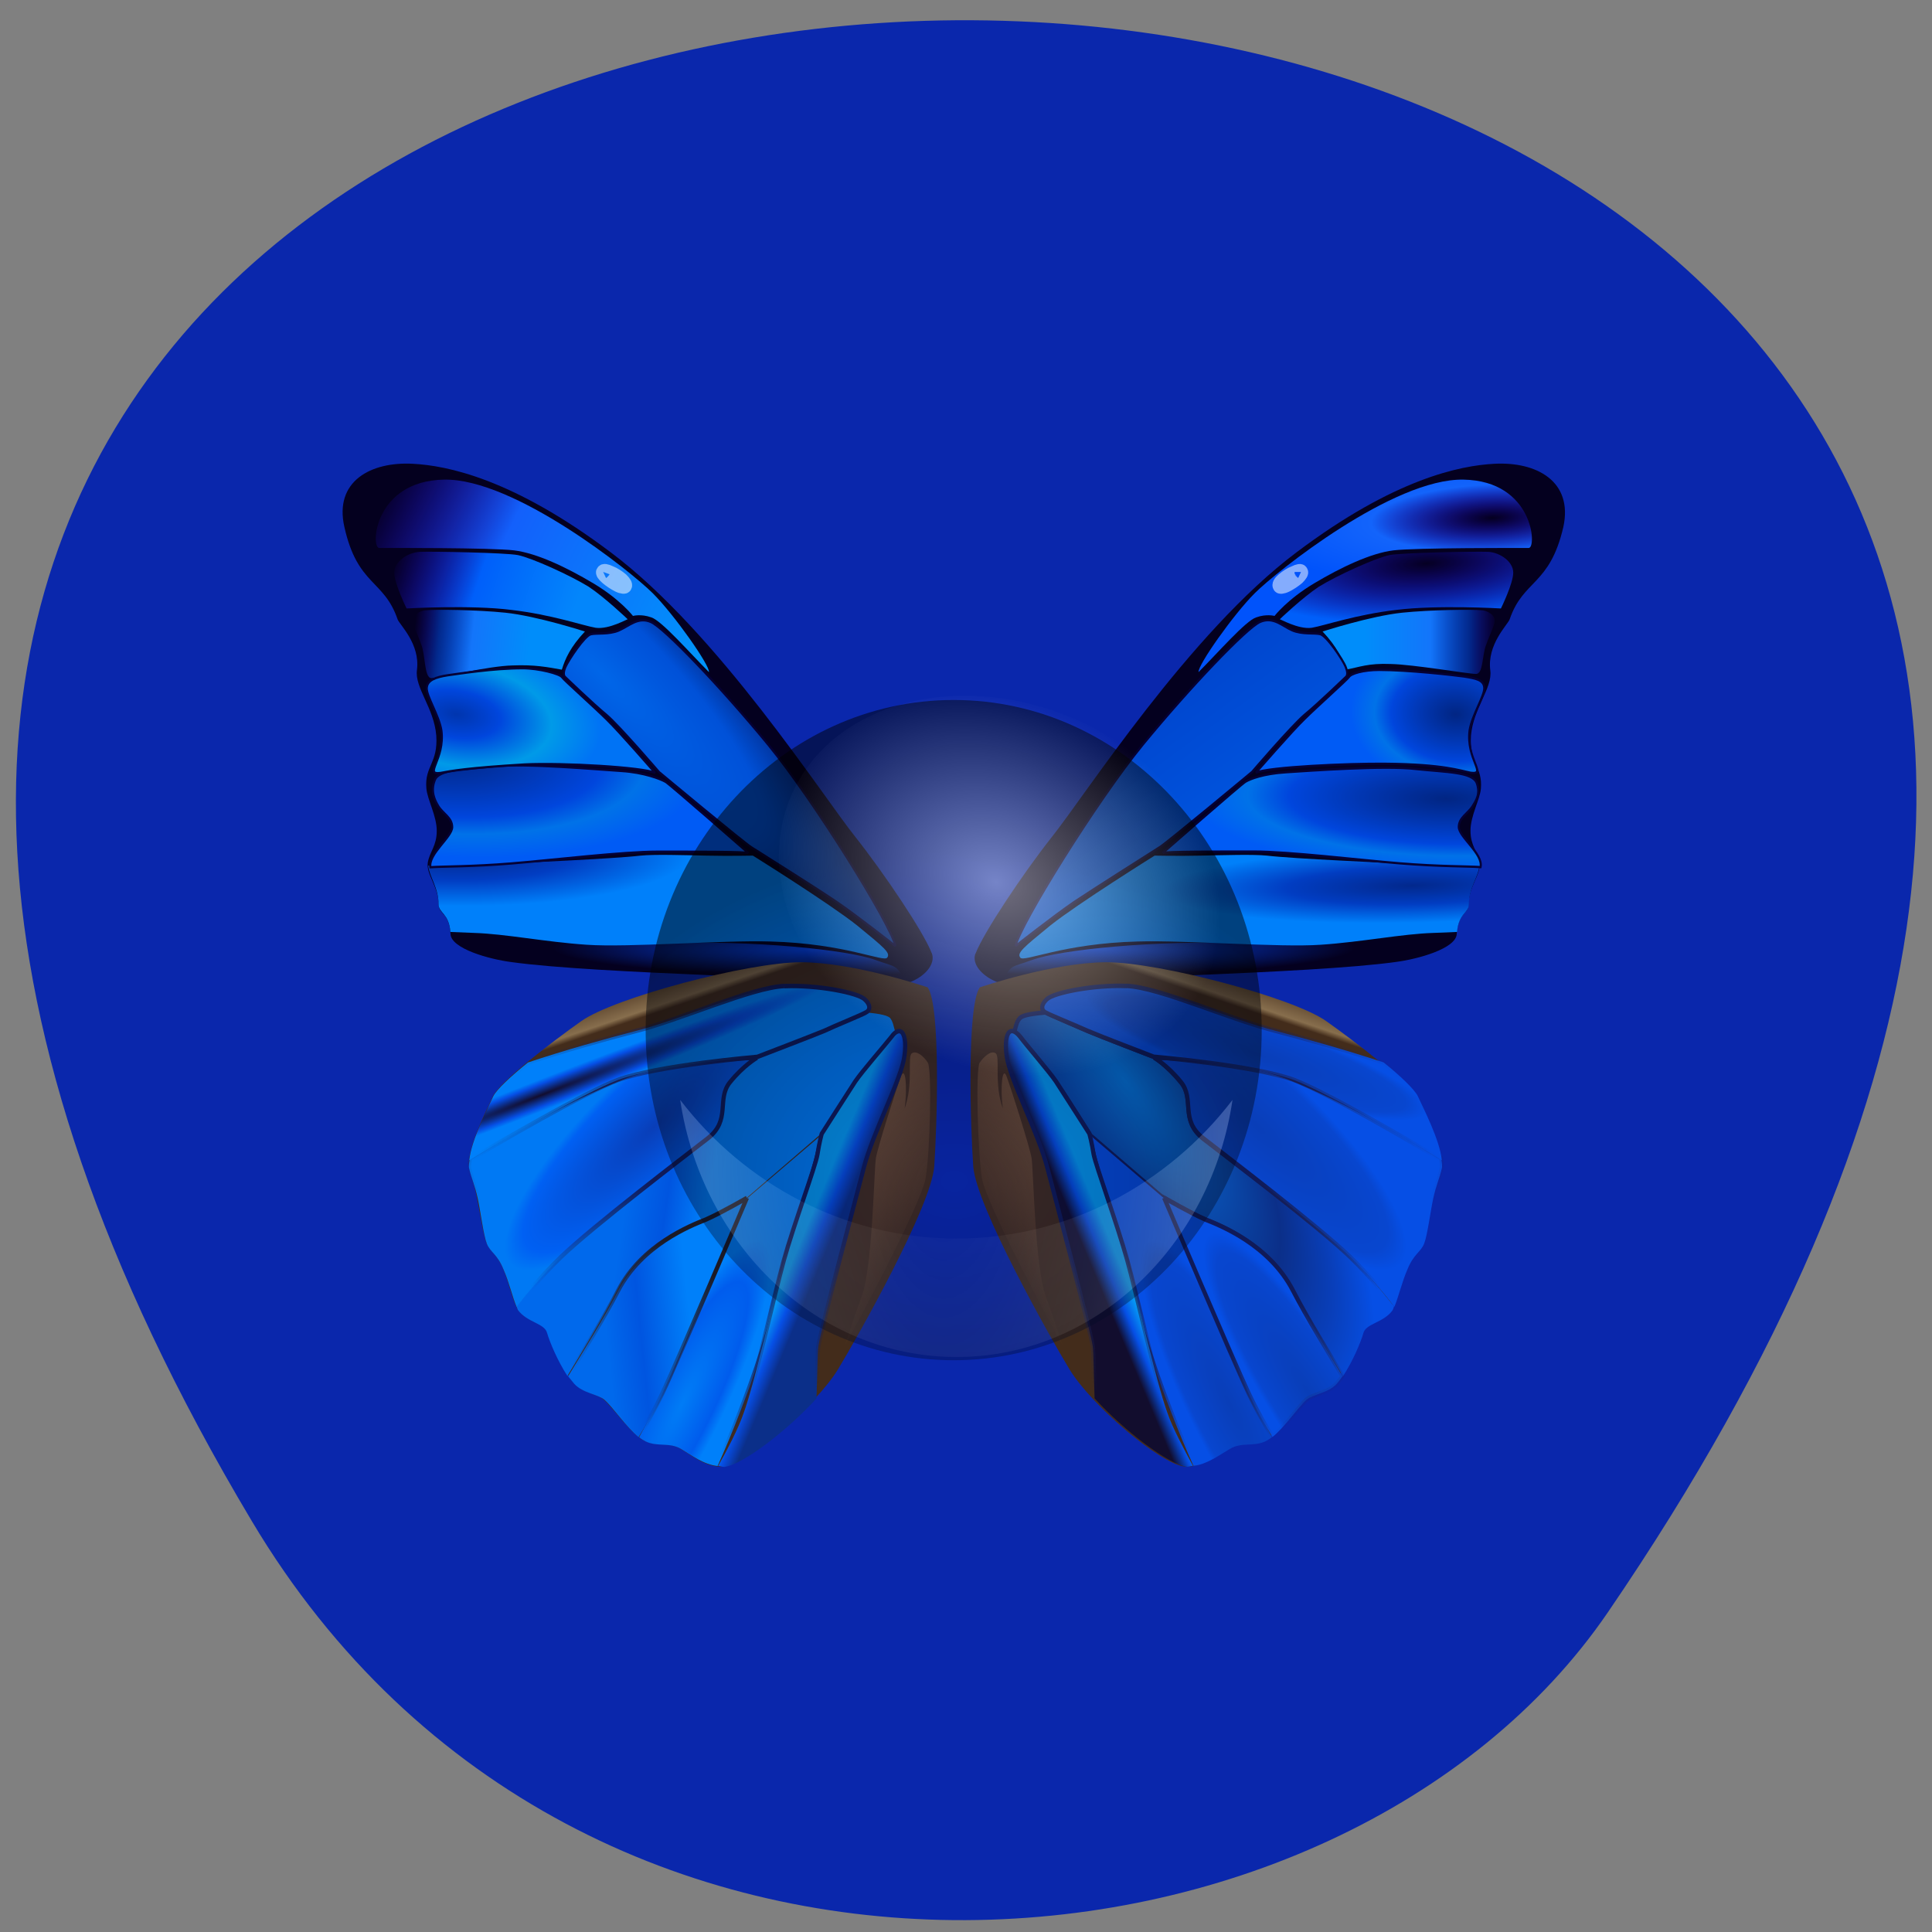 <svg xmlns="http://www.w3.org/2000/svg" xmlns:xlink="http://www.w3.org/1999/xlink" viewBox="0 0 16 16"><rect x="0" y="0" width="16" height="16" fill="#808080" stroke="none"/><defs><g id="m" clip-path="url(#l)"><path d="m 10.449 8.531 c 0 1.512 -1.141 2.734 -2.551 2.734 c -1.41 0 -2.551 -1.223 -2.551 -2.734 c 0 -1.508 1.141 -2.734 2.551 -2.734 c 1.41 0 2.551 1.227 2.551 2.734" fill="url(#i)"/><path d="m 10.129 8.07 c -0.27 0.809 -1.297 1.152 -2.293 0.77 c -1 -0.383 -1.59 -1.348 -1.32 -2.156 c 0.27 -0.805 1.297 -1.148 2.297 -0.766 c 0.996 0.383 1.586 1.348 1.316 2.152" fill="url(#j)"/><path d="m 5.633 9.109 c 0.18 1.203 1.133 2.129 2.289 2.129 c 1.152 0 2.109 -0.926 2.285 -2.129 c -0.535 0.699 -1.363 1.148 -2.285 1.148 c -0.926 0 -1.754 -0.449 -2.289 -1.148" fill="url(#k)"/></g><clipPath id="l"><path d="M 0,0 H16 V16 H0 z"/></clipPath><filter id="g" filterUnits="objectBoundingBox" x="0" y="0" width="16" height="16"><feColorMatrix type="matrix" in="SourceGraphic" values="0 0 0 0 1 0 0 0 0 1 0 0 0 0 1 0 0 0 1 0"/></filter><linearGradient id="M" gradientUnits="userSpaceOnUse" x1="5.271" y1="21.93" x2="13.555" y2="24.877" gradientTransform="matrix(0.174 0 0 0.186 2.349 0.574)"><stop stop-color="#2800fa" stop-opacity="0.016"/><stop offset="0.462" stop-color="#005ffa"/><stop offset="1" stop-color="#0386fb"/></linearGradient><linearGradient id="N" gradientUnits="userSpaceOnUse" x1="11.655" y1="26.11" x2="6.155" y2="25.507" gradientTransform="matrix(0.174 0 0 0.186 2.349 0.574)" xlink:href="#2"/><linearGradient id="L" gradientUnits="userSpaceOnUse" x1="4.392" y1="19.06" x2="19.642" y2="26.844" gradientTransform="matrix(0.174 0 0 0.186 2.349 0.574)"><stop stop-color="#2800fb" stop-opacity="0"/><stop offset="0.369" stop-color="#1360fb"/><stop offset="1" stop-color="#0094fb"/></linearGradient><linearGradient id="b" gradientUnits="userSpaceOnUse" x1="24.96" y1="52.23" x2="25.648" y2="58.859" xlink:href="#B"/><linearGradient id="H" gradientUnits="userSpaceOnUse" x1="39" y1="44.23" x2="38.31" y2="50.859" xlink:href="#B"/><linearGradient id="K" gradientUnits="userSpaceOnUse" x1="44.36" y1="41.03" x2="53.05" y2="36.684" xlink:href="#B"/><linearGradient id="a" gradientUnits="userSpaceOnUse" x1="27.503" y1="48.869" x2="26.322" y2="48.34"><stop stop-color="#0b2f89"/><stop offset="0.25" stop-color="#093eb8"/><stop offset="0.5" stop-color="#064fe5"/><stop offset="1" stop-color="#069ef6"/></linearGradient><linearGradient id="U" gradientUnits="userSpaceOnUse" x1="28.806" y1="45.988" x2="32.713" y2="48.654" gradientTransform="matrix(0.174 0 0 0.186 2.349 0.574)" xlink:href="#9"/><linearGradient id="V" gradientUnits="userSpaceOnUse" x1="16.332" y1="50.09" x2="20.15" y2="50.712" gradientTransform="matrix(0.174 0 0 0.186 2.349 0.574)"><stop stop-color="#0069ec"/><stop offset="0.5" stop-color="#0055e0"/><stop offset="1" stop-color="#0080fa"/></linearGradient><linearGradient id="T" gradientUnits="userSpaceOnUse" x1="18.274" y1="43.622" x2="17.248" y2="40.37" gradientTransform="matrix(0.174 0 0 0.186 2.349 0.574)" xlink:href="#8"/><linearGradient id="Y" gradientUnits="userSpaceOnUse" x1="14.832" y1="51.53" x2="18.835" y2="51.09"><stop stop-color="#0069ec"/><stop offset="0.407" stop-color="#0055e0"/><stop offset="1" stop-color="#0080fa"/></linearGradient><linearGradient id="Z" gradientUnits="userSpaceOnUse" x1="20.01" y1="53.37" x2="15.746" y2="59.4"><stop stop-color="#1c1a25"/><stop offset="1" stop-color="#28293b" stop-opacity="0"/></linearGradient><linearGradient id="X" gradientUnits="userSpaceOnUse" x1="22.835" y1="55.766" x2="21.12" y2="61.859" xlink:href="#B"/><linearGradient id="G" gradientUnits="userSpaceOnUse" x1="36.458" y1="40.869" x2="37.638" y2="40.34"><stop stop-color="#120d2e"/><stop offset="0.25" stop-color="#0b2f89"/><stop offset="0.5" stop-color="#064fe5"/><stop offset="1" stop-color="#069ef6"/></linearGradient><linearGradient id="9" gradientUnits="userSpaceOnUse" x1="35.15" y1="37.988" x2="31.25" y2="40.654" gradientTransform="matrix(0.174 0 0 0.186 2.349 2.061)"><stop stop-color="#6e4c30"/><stop offset="1" stop-color="#6e4c30" stop-opacity="0"/></linearGradient><linearGradient id="f" gradientUnits="userSpaceOnUse" x1="19.602" y1="49.03" x2="10.911" y2="44.684" xlink:href="#B"/><linearGradient id="8" gradientUnits="userSpaceOnUse" x1="45.686" y1="35.622" x2="46.713" y2="32.367" gradientTransform="matrix(0.174 0 0 0.186 2.349 2.061)"><stop stop-color="#432c1b"/><stop offset="0.5" stop-color="#432c1b"/><stop offset="0.581" stop-color="#876e4d"/><stop offset="1" stop-color="#432c1b"/></linearGradient><linearGradient id="2" gradientUnits="userSpaceOnUse" x1="51.43" x2="57.805" gradientTransform="matrix(0.174 0 0 0.186 2.349 2.061)"><stop stop-color="#008dfa"/><stop offset="0.496" stop-color="#1375fa"/><stop offset="0.784" stop-color="#0052fa" stop-opacity="0.498"/><stop offset="1" stop-color="#2800fa" stop-opacity="0"/></linearGradient><linearGradient id="F" gradientUnits="userSpaceOnUse" x1="45.594" y1="48.641" x2="48.03" y2="52.33" xlink:href="#B"/><linearGradient id="7" gradientUnits="userSpaceOnUse" x1="39.34" y1="16.466" x2="44.944" y2="24.655"><stop stop-color="#003cc3"/><stop offset="1" stop-color="#0053dd"/></linearGradient><linearGradient id="B" gradientUnits="userSpaceOnUse" x1="47.913" y1="39.2" x2="54.14" y2="43.3"><stop stop-color="#101a58"/><stop offset="1" stop-color="#25254c" stop-opacity="0"/></linearGradient><linearGradient id="d" gradientUnits="userSpaceOnUse" x1="16.05" y1="47.2" x2="9.819" y2="51.3" xlink:href="#B"/><linearGradient id="D" gradientUnits="userSpaceOnUse" x1="41.13" y1="47.766" x2="42.844" y2="53.859" xlink:href="#B"/><mask id="h"><g filter="url(#g)"><path fill-opacity="0.502" d="M 0,0 H16 V16 H0 z"/></g></mask><radialGradient id="k" gradientUnits="userSpaceOnUse" cx="422.67" cy="449.57" r="131.25" gradientTransform="matrix(-0.018 0 0 -0.042 15.422 28.19)"><stop stop-color="#fff" stop-opacity="0"/><stop offset="0.554" stop-color="#fff" stop-opacity="0.153"/><stop offset="1" stop-color="#fff" stop-opacity="0.412"/></radialGradient><radialGradient id="W" gradientUnits="userSpaceOnUse" cx="43.649" cy="49.698" r="4.698" gradientTransform="matrix(-0.368 -0.196 -0.818 1.539 75.67 -8.505)"><stop stop-color="#007cf6"/><stop offset="0.746" stop-color="#005ced"/><stop offset="1" stop-color="#0080fa"/></radialGradient><radialGradient id="j" gradientUnits="userSpaceOnUse" cx="464.24" cy="247.08" r="68.905" gradientTransform="matrix(0.026 0.01 -0.007 0.021 -2.092 -2.525)"><stop stop-color="#fff" stop-opacity="0.878"/><stop offset="1" stop-color="#fff" stop-opacity="0"/></radialGradient><radialGradient id="i" gradientUnits="userSpaceOnUse" cx="419.69" cy="237.87" r="143.5" gradientTransform="matrix(-0.024 0 -0 -0.019 17.976 14.301)"><stop stop-color="#001255" stop-opacity="0.31"/><stop offset="1" stop-color="#000" stop-opacity="0.976"/></radialGradient><radialGradient id="c" gradientUnits="userSpaceOnUse" cx="63.783" cy="50.612" r="4.698" gradientTransform="matrix(0.379 0.43 1.463 -1.291 -80.59 84.995)"><stop stop-color="#093eb8"/><stop offset="0.875" stop-color="#0060f3"/><stop offset="1" stop-color="#0079f4"/></radialGradient><radialGradient id="e" gradientUnits="userSpaceOnUse" cx="56.22" cy="55.32" r="4.698" gradientTransform="matrix(-0.05 -0.137 -2.917 1.066 176.46 -5.6)"><stop stop-color="#120d2e"/><stop offset="0.697" stop-color="#064fe5"/><stop offset="1" stop-color="#0080fa"/></radialGradient><radialGradient id="O" gradientUnits="userSpaceOnUse" cx="38.66" cy="28.437" r="10.844" gradientTransform="matrix(-0.198 -0.001 -0 0.02 14.38 7.331)" xlink:href="#3"/><radialGradient id="A" gradientUnits="userSpaceOnUse" cx="68.46" cy="53.768" r="4.698" gradientTransform="matrix(-1.122 0.824 -2.273 -3.096 239.07 147.09)"><stop stop-color="#067de5"/><stop offset="0.312" stop-color="#0955b8"/><stop offset="0.62" stop-color="#0b2f89"/><stop offset="0.825" stop-color="#093eb8"/><stop offset="1" stop-color="#064fe5"/></radialGradient><radialGradient id="6" gradientUnits="userSpaceOnUse" cx="51.52" cy="37.878" r="7.63" gradientTransform="matrix(-0.653 -0.033 0.023 -0.45 88.55 39.469)" xlink:href="#5"/><radialGradient id="S" gradientUnits="userSpaceOnUse" cx="24.15" cy="38.2" r="7.957" gradientTransform="matrix(-0.357 0.382 -1.459 -1.366 79.48 69.868)"><stop stop-color="#0066e8"/><stop offset="0.384" stop-color="#0058de"/><stop offset="0.642" stop-color="#0051d8"/><stop offset="1" stop-color="#004ad4" stop-opacity="0.635"/></radialGradient><radialGradient id="5" gradientUnits="userSpaceOnUse" cx="51.748" cy="29.04" r="7.63" gradientTransform="matrix(-1.602 -0.029 0.008 -0.43 138 38.477)"><stop stop-color="#003dc3" stop-opacity="0.612"/><stop offset="0.612" stop-color="#0046dd"/><stop offset="0.774" stop-color="#0072e8"/><stop offset="1" stop-color="#005bf5"/></radialGradient><radialGradient id="3" gradientUnits="userSpaceOnUse" cx="38.66" cy="28.437" r="10.844" gradientTransform="matrix(0.198 -0.001 0 0.02 1.418 7.33)"><stop stop-color="#0343ec"/><stop offset="1" stop-color="#0343ec" stop-opacity="0"/></radialGradient><radialGradient id="1" gradientUnits="userSpaceOnUse" cx="54.2" cy="12.616" r="5.58" gradientTransform="matrix(0.289 -0.018 0.005 0.086 -3.913 4.557)"><stop stop-color="#2800fa" stop-opacity="0.016"/><stop offset="0.5" stop-color="#132ffa" stop-opacity="0.506"/><stop offset="1" stop-color="#005ffa"/></radialGradient><radialGradient id="4" gradientUnits="userSpaceOnUse" cx="39.29" cy="29.14" r="11.402" gradientTransform="matrix(-0.182 0.004 -0.001 -0.027 18.875 7.964)"><stop stop-color="#02288c"/><stop offset="0.5" stop-color="#013dc2"/><stop offset="1" stop-color="#0080fa"/></radialGradient><radialGradient id="C" gradientUnits="userSpaceOnUse" cx="43.649" cy="49.698" r="4.698" gradientTransform="matrix(0.368 -0.196 0.818 1.539 -11.707 -16.505)"><stop stop-color="#093eb8"/><stop offset="0.875" stop-color="#0846cf"/><stop offset="1" stop-color="#064fe5"/></radialGradient><radialGradient id="R" gradientUnits="userSpaceOnUse" cx="51.52" cy="37.878" r="7.63" gradientTransform="matrix(0.897 0.129 0.064 -0.446 -40.42 38.961)"><stop stop-color="#003dc3" stop-opacity="0.875"/><stop offset="0.303" stop-color="#0046dd"/><stop offset="0.661" stop-color="#009ae8"/><stop offset="1" stop-color="#0073f5"/></radialGradient><radialGradient id="Q" gradientUnits="userSpaceOnUse" cx="51.09" cy="33.3" r="7.63" gradientTransform="matrix(1.63 0.112 0.041 -0.598 -77.14 44.655)" xlink:href="#5"/><radialGradient id="E" gradientUnits="userSpaceOnUse" cx="51.854" cy="50.634" r="4.698" gradientTransform="matrix(0.346 -0.232 1.004 1.499 -20.01 -12.935)" xlink:href="#C"/><radialGradient id="P" gradientUnits="userSpaceOnUse" cx="8.325" cy="26.328" r="10.973" gradientTransform="matrix(0.174 0 0 0.039 2.349 6.05)" xlink:href="#4"/><radialGradient id="J" gradientUnits="userSpaceOnUse" cx="60.58" cy="51.7" r="4.698" gradientTransform="matrix(-0.097 0.304 -1.721 -0.547 141.17 45.719)" xlink:href="#C"/><radialGradient id="I" gradientUnits="userSpaceOnUse" cx="63.783" cy="50.612" r="4.698" gradientTransform="matrix(-0.379 0.43 -1.463 -1.291 144.56 76.995)" xlink:href="#C"/><radialGradient id="0" gradientUnits="userSpaceOnUse" cx="54.3" cy="8.272" r="8.406" gradientTransform="matrix(-0.238 0.01 -0.003 -0.066 25.306 4.292)"><stop stop-color="#2800fb" stop-opacity="0"/><stop offset="0.5" stop-color="#1364fb"/><stop offset="1" stop-color="#0053fb"/></radialGradient></defs><path d="m 2.086 12.598 c -10.125 -16.961 22.969 -16.426 11.23 0.754 c -2.207 3.23 -8.504 3.82 -11.23 -0.754" fill="#0a27ac"/><g fill-rule="evenodd"><path d="m 8.08 7.895 c 0.066 -0.172 0.391 -0.66 0.629 -0.961 c 0.27 -0.336 1.141 -1.695 2.027 -2.359 c 0.813 -0.613 1.359 -0.719 1.637 -0.734 c 0.352 -0.02 0.656 0.145 0.574 0.523 c -0.113 0.488 -0.332 0.434 -0.445 0.766 c -0.016 0.043 -0.188 0.207 -0.16 0.422 c 0.02 0.145 -0.141 0.313 -0.16 0.539 c -0.016 0.23 0.098 0.258 0.082 0.441 c -0.008 0.09 -0.086 0.223 -0.086 0.348 c 0 0.125 0.059 0.172 0.074 0.262 c 0.016 0.098 -0.09 0.199 -0.09 0.352 c 0 0.074 -0.09 0.066 -0.098 0.242 c -0.008 0.121 -0.324 0.207 -0.5 0.23 c -0.73 0.102 -2.656 0.125 -2.977 0.191 c -0.32 0.066 -0.563 -0.129 -0.508 -0.262" fill="#04001f"/><path d="m 9.926 5.566 c 0.156 -0.156 0.391 -0.426 0.477 -0.453 c 0.086 -0.031 0.152 -0.012 0.152 -0.012 c 0 0 0.105 -0.137 0.328 -0.27 c 0.223 -0.133 0.469 -0.25 0.656 -0.273 c 0.191 -0.023 1.051 -0.02 1.121 -0.02 c 0.07 0 0.039 -0.555 -0.539 -0.566 c -0.582 -0.012 -1.551 0.762 -1.73 0.941 c -0.18 0.18 -0.473 0.598 -0.465 0.652" fill="url(#0)"/><path d="m 10.598 5.129 c 0 0 0.188 -0.18 0.324 -0.27 c 0.152 -0.094 0.469 -0.238 0.586 -0.262 c 0.102 -0.02 0.707 -0.031 0.813 -0.027 c 0.102 0.004 0.211 0.082 0.211 0.172 c 0 0.09 -0.102 0.297 -0.102 0.297 c 0 0 -0.527 -0.031 -0.867 0.012 c -0.336 0.039 -0.59 0.129 -0.699 0.148 c -0.113 0.016 -0.27 -0.078 -0.266 -0.07" fill="url(#1)"/><path d="m 10.953 5.23 c 0.121 0.129 0.164 0.227 0.191 0.316 c 0.113 -0.02 0.184 -0.055 0.375 -0.047 c 0.188 0.004 0.641 0.082 0.703 0.082 c 0.063 0.004 0.051 -0.156 0.086 -0.242 c 0.031 -0.09 0.074 -0.164 0.07 -0.203 c -0.004 -0.055 -0.078 -0.082 -0.105 -0.082 c -0.078 -0.008 -0.43 -0.004 -0.66 0.02 c -0.262 0.027 -0.66 0.156 -0.66 0.156" fill="url(#2)"/><path d="m 12.04 7.727 c -0.355 0.039 -1.137 0.113 -1.715 0.086 c -0.766 -0.031 -1.555 0.055 -1.777 0.137 c -0.168 0.062 -0.188 0.035 -0.242 0.195 c 0.082 0.023 0.18 0.035 0.285 0.012 c 0.324 -0.066 2.246 -0.09 2.977 -0.191 c 0.18 -0.023 0.496 -0.113 0.5 -0.23 c 0 -0.004 0 -0.004 0 -0.008 c -0.016 0.004 -0.008 0 -0.027 0" fill="url(#3)"/><path d="m 9.945 7.086 c -0.188 0.004 -0.383 0 -0.383 0 c 0 0 -0.633 0.395 -0.863 0.578 c -0.23 0.188 -0.277 0.227 -0.25 0.266 c 0.027 0.043 0.348 -0.117 0.973 -0.133 c 0.398 -0.012 1.172 0.051 1.516 0.027 c 0.344 -0.023 0.672 -0.09 0.934 -0.098 c 0.105 -0.004 0.117 -0.004 0.195 -0.008 c 0.012 -0.156 0.098 -0.156 0.098 -0.23 c 0 -0.137 0.082 -0.23 0.086 -0.32 c -0.129 -0.004 -0.574 -0.012 -0.66 -0.016 c -0.109 -0.008 -0.867 -0.039 -1.098 -0.066 c -0.113 -0.012 -0.359 -0.004 -0.547 0" fill="url(#4)"/><g stroke="#050035" stroke-width="0.1"><path d="m 41.839 26.897 c 0 0 3.714 -3.046 3.94 -3.172 c 0.225 -0.126 0.855 -0.357 1.914 -0.42 c 1.058 -0.063 4.705 -0.315 6.191 -0.147 c 1.463 0.147 2.701 0.126 2.904 0.63 c 0.18 0.483 -0.023 0.756 -0.203 1.029 c -0.225 0.336 -0.653 0.504 -0.653 0.924 c 0 0.441 1.171 1.198 1.036 1.786 c -0.63 -0.042 -1.914 -0.021 -3.85 -0.168 c -1.936 -0.147 -5.268 -0.525 -6.956 -0.525 c -1.688 0 -4.187 0 -4.322 0.063" transform="matrix(0.174 0 0 0.186 2.349 2.061)" fill="url(#5)"/><path d="m 46.27 23.326 c 0 0 1.733 -1.87 2.319 -2.395 c 0.563 -0.525 2.026 -1.744 2.116 -1.87 c 0.09 -0.147 0.675 -0.315 1.441 -0.315 c 1.373 0 3.557 0.231 4.03 0.294 c 0.563 0.084 0.946 0.147 0.968 0.504 c 0.023 0.357 -0.585 1.219 -0.698 1.891 c -0.18 1.282 0.855 1.996 0.045 1.891 c -0.473 -0.084 -1.283 -0.378 -4.03 -0.399 c -1.801 -0.021 -5.628 0.147 -6.191 0.399" transform="matrix(0.174 0 0 0.186 2.349 2.061)" fill="url(#6)"/><path d="m 34.838 31.04 c 0 0 1.823 -1.345 2.814 -1.975 c 1.013 -0.63 3.714 -2.227 4.03 -2.416 c 0.315 -0.168 4.412 -3.361 4.412 -3.361 c 0 0 1.868 -2.038 2.499 -2.542 c 0.63 -0.483 1.959 -1.681 1.959 -1.681 c 0 0 0.158 -0.084 0 -0.441 c -0.135 -0.336 -0.923 -1.408 -1.216 -1.471 c -0.27 -0.063 -0.855 0.021 -1.328 -0.168 c -0.473 -0.189 -0.9 -0.63 -1.531 -0.378 c -0.63 0.252 -3.354 2.92 -5.583 5.462 c -2.206 2.521 -5.831 8 -6.06 8.971" transform="matrix(0.174 0 0 0.186 2.349 2.061)" fill="url(#7)"/></g><path d="m 8.117 8.176 c 0 0 0.609 -0.207 1.047 -0.207 c 0.438 0 1.547 0.293 1.82 0.488 c 0.238 0.168 0.676 0.504 0.73 0.621 c 0.055 0.117 0.23 0.461 0.195 0.602 c -0.016 0.07 -0.043 0.133 -0.063 0.246 c -0.023 0.109 -0.051 0.297 -0.078 0.367 c -0.027 0.07 -0.082 0.086 -0.137 0.211 c -0.051 0.125 -0.086 0.289 -0.125 0.344 c -0.078 0.105 -0.223 0.109 -0.246 0.191 c -0.023 0.082 -0.113 0.293 -0.219 0.414 c -0.066 0.082 -0.191 0.09 -0.242 0.137 c -0.086 0.074 -0.23 0.293 -0.344 0.344 c -0.102 0.047 -0.199 0.004 -0.297 0.066 c -0.094 0.059 -0.219 0.156 -0.348 0.145 c -0.199 -0.02 -0.77 -0.504 -0.953 -0.805 c -0.164 -0.27 -0.773 -1.352 -0.797 -1.68 c -0.023 -0.328 -0.055 -1.332 0.055 -1.484" fill="url(#8)"/><path d="m 8.133 9.766 c -0.035 -0.207 -0.055 -0.91 -0.02 -0.965 c 0.035 -0.051 0.094 -0.105 0.133 -0.078 c 0.039 0.031 -0.016 0.25 0.059 0.457 c -0.023 -0.172 -0.004 -0.359 0.031 -0.266 c 0.039 0.105 0.191 0.582 0.207 0.676 c 0.016 0.098 0.027 0.914 0.121 1.156 c 0.09 0.246 0.141 0.422 0.141 0.406 c -0.125 -0.219 -0.633 -1.18 -0.672 -1.387" fill="url(#9)"/><g stroke-width="0.2"><path d="m 36.26 33.998 c -0.518 0.042 -1.081 0.105 -1.216 0.252 c -0.158 0.147 -0.203 0.399 -0.27 0.63 c 0.09 0.021 0.18 0.084 0.27 0.189 c 0.428 0.525 1.373 1.534 1.711 1.996 c 0.338 0.462 1.598 2.332 1.598 2.332 c 0 0 0 0.042 0 0.042 l 3.579 2.878 c 0 0 -0.023 -0.063 -0.023 -0.063 c 0 0 1.238 0.672 1.959 0.966 c 0.743 0.273 3.039 1.134 4.165 3.151 c 0.72 1.303 1.666 2.71 2.386 3.824 c 0.473 -0.672 0.855 -1.534 0.968 -1.912 c 0.113 -0.441 0.968 -0.462 1.396 -1.029 c 0.023 -0.042 0.045 -0.105 0.068 -0.168 c -0.495 -0.567 -1.148 -1.366 -2.094 -2.206 c -1.598 -1.45 -5.853 -4.433 -6.979 -5.252 c -1.126 -0.819 -0.405 -1.744 -1.058 -2.5 c -0.653 -0.756 -1.283 -1.134 -1.283 -1.134 c 0 0 0.473 0.042 0.608 0.042 c -0.135 -0.021 -0.63 -0.063 -0.63 -0.063 c 0 0 -2.634 -0.945 -3.152 -1.155 c -0.54 -0.21 -1.756 -0.714 -1.981 -0.819 c 0 0 -0.023 0 -0.023 0" transform="matrix(0.174 0 0 0.186 2.349 2.061)" fill="url(#A)" stroke="url(#B)"/><path d="m 38.35 39.439 c 0 0 0.18 0.945 0.518 1.933 c 0.338 1.01 1.216 3.403 1.441 4.538 c 0.225 1.134 0.72 2.962 1.914 5.84 c 0.36 0.882 0.72 1.681 1.081 2.437 c 0.63 -0.063 1.238 -0.483 1.733 -0.756 c 0.563 -0.315 1.103 -0.084 1.688 -0.336 c 0.09 -0.042 0.203 -0.105 0.315 -0.189 c -0.383 -0.651 -0.833 -1.492 -1.171 -2.101 c -0.45 -0.84 -1.801 -4.181 -2.409 -5.462 c -0.585 -1.282 -1.396 -2.941 -1.396 -2.941" transform="matrix(0.174 0 0 0.186 2.349 2.061)" fill="url(#C)" stroke="url(#D)"/><path d="m 41.907 42.25 c 0 0 3.219 7.101 4.03 8.719 c 0.36 0.714 0.765 1.387 1.126 1.933 c 0.585 -0.441 1.216 -1.324 1.621 -1.66 c 0.315 -0.252 1.036 -0.294 1.441 -0.714 c 0.09 -0.105 0.203 -0.231 0.27 -0.336 c -0.698 -1.113 -1.643 -2.521 -2.364 -3.824 c -1.126 -2.02 -3.422 -2.878 -4.165 -3.151 c -0.72 -0.294 -1.959 -0.966 -1.959 -0.966" transform="matrix(0.174 0 0 0.186 2.349 2.061)" fill="url(#E)" stroke="url(#F)"/><path d="m 34.591 34.838 c -0.18 0.084 -0.27 0.462 -0.18 1.092 c 0.135 1.01 1.508 3.424 1.936 4.979 c 0.428 1.534 2.026 7.143 2.161 7.941 c 0.045 0.273 0.045 1.24 0.09 2.332 c 1.418 1.45 3.534 2.962 4.412 3.046 c 0.09 0 0.18 -0.042 0.27 -0.042 c -0.45 -0.777 -0.968 -1.681 -1.216 -2.353 c -0.563 -1.45 -1.441 -5.21 -1.914 -6.807 c -0.473 -1.597 -1.486 -4.181 -1.598 -4.706 c -0.09 -0.546 -0.203 -0.924 -0.203 -0.924 c 0 0 -1.261 -1.849 -1.598 -2.332 c -0.338 -0.462 -1.283 -1.471 -1.711 -1.996 c -0.18 -0.21 -0.338 -0.273 -0.45 -0.231" transform="matrix(0.174 0 0 0.186 2.349 2.061)" fill="url(#G)" stroke="url(#H)"/><path d="m 41.43 36.01 c 0 0 0.63 0.336 1.283 1.092 c 0.653 0.756 -0.068 1.681 1.058 2.5 c 1.126 0.819 5.38 3.845 6.979 5.273 c 0.946 0.861 1.643 1.66 2.116 2.227 c 0.18 -0.378 0.36 -1.113 0.63 -1.681 c 0.293 -0.672 0.63 -0.756 0.788 -1.134 c 0.158 -0.378 0.293 -1.408 0.428 -1.996 c 0.135 -0.588 0.315 -0.945 0.405 -1.324 c 0.045 -0.126 0 -0.315 -0.023 -0.483 c -3.02 -1.828 -6.506 -3.424 -8.04 -3.845 c -2.026 -0.567 -5.628 -0.63 -5.628 -0.63" transform="matrix(0.174 0 0 0.186 2.349 2.061)" fill="url(#I)" stroke="url(#B)"/><path d="m 40.13 32.821 c -1.553 -0.063 -3.489 0.294 -3.805 0.588 c -0.315 0.273 -0.248 0.504 -0.068 0.588 c 0.18 0.105 1.463 0.588 2 0.819 c 0.518 0.21 3.152 1.155 3.152 1.155 c 0 0 4.773 0.378 6.664 1.029 c 1.598 0.567 5.696 2.815 7.05 3.572 c -0.09 -0.882 -0.878 -2.311 -1.148 -2.857 c -0.158 -0.294 -0.81 -0.882 -1.621 -1.492 c -1.756 -0.546 -3.782 -1.071 -5.065 -1.387 c -2.251 -0.525 -5.605 -1.954 -7.159 -2.02" transform="matrix(0.174 0 0 0.186 2.349 2.061)" fill="url(#J)" stroke="url(#K)"/></g><path d="m 7.715 7.891 c -0.066 -0.172 -0.391 -0.656 -0.629 -0.957 c -0.27 -0.336 -1.141 -1.695 -2.027 -2.359 c -0.813 -0.613 -1.359 -0.719 -1.637 -0.734 c -0.352 -0.02 -0.656 0.145 -0.57 0.523 c 0.109 0.488 0.328 0.434 0.441 0.766 c 0.016 0.043 0.188 0.203 0.16 0.418 c -0.02 0.148 0.141 0.313 0.16 0.543 c 0.016 0.23 -0.098 0.254 -0.082 0.438 c 0.008 0.094 0.086 0.227 0.086 0.352 c 0 0.125 -0.059 0.172 -0.074 0.262 c -0.016 0.098 0.09 0.199 0.09 0.352 c 0 0.074 0.09 0.066 0.098 0.242 c 0.008 0.121 0.324 0.207 0.5 0.23 c 0.73 0.102 2.656 0.125 2.977 0.191 c 0.32 0.066 0.563 -0.129 0.508 -0.266" fill="#04001f"/><path d="m 5.871 5.566 c -0.156 -0.156 -0.391 -0.426 -0.477 -0.453 c -0.086 -0.031 -0.152 -0.012 -0.152 -0.012 c 0 0 -0.105 -0.137 -0.328 -0.27 c -0.223 -0.133 -0.469 -0.25 -0.656 -0.273 c -0.191 -0.023 -1.051 -0.02 -1.117 -0.02 c -0.074 0 -0.043 -0.555 0.535 -0.566 c 0.582 -0.012 1.551 0.762 1.73 0.941 c 0.18 0.18 0.473 0.598 0.465 0.652" fill="url(#L)"/><path d="m 5.199 5.129 c 0 0 -0.188 -0.18 -0.324 -0.27 c -0.152 -0.094 -0.469 -0.238 -0.586 -0.262 c -0.102 -0.02 -0.707 -0.031 -0.809 -0.027 c -0.105 0.004 -0.215 0.082 -0.215 0.172 c 0 0.09 0.102 0.297 0.102 0.297 c 0 0 0.531 -0.031 0.867 0.012 c 0.336 0.039 0.59 0.129 0.699 0.148 c 0.113 0.016 0.27 -0.078 0.266 -0.07" fill="url(#M)"/><path d="m 4.844 5.23 c -0.121 0.129 -0.164 0.227 -0.191 0.316 c -0.113 -0.02 -0.223 -0.043 -0.41 -0.035 c -0.191 0.004 -0.605 0.102 -0.668 0.105 c -0.063 0.004 -0.051 -0.191 -0.086 -0.277 c -0.031 -0.09 -0.074 -0.164 -0.07 -0.203 c 0.004 -0.055 0.078 -0.082 0.105 -0.082 c 0.078 -0.008 0.43 -0.004 0.66 0.02 c 0.262 0.027 0.66 0.156 0.66 0.156" fill="url(#N)"/><path d="m 3.758 7.727 c 0.355 0.039 1.137 0.113 1.715 0.086 c 0.766 -0.031 1.555 0.055 1.777 0.137 c 0.168 0.062 0.188 0.035 0.242 0.195 c -0.078 0.023 -0.18 0.035 -0.285 0.012 c -0.324 -0.066 -2.246 -0.09 -2.977 -0.191 c -0.18 -0.023 -0.492 -0.113 -0.5 -0.23 c 0 -0.004 0 -0.004 0 -0.008 c 0.016 0.004 0.012 0 0.027 0" fill="url(#O)"/><path d="m 5.852 7.086 c 0.188 0.004 0.383 0 0.383 0 c 0 0 0.633 0.395 0.863 0.578 c 0.23 0.188 0.277 0.227 0.25 0.266 c -0.027 0.043 -0.348 -0.117 -0.969 -0.133 c -0.402 -0.012 -1.172 0.051 -1.52 0.027 c -0.344 -0.023 -0.672 -0.09 -0.934 -0.098 c -0.105 -0.004 -0.113 -0.004 -0.195 -0.008 c -0.012 -0.156 -0.098 -0.156 -0.098 -0.23 c 0 -0.137 -0.078 -0.23 -0.086 -0.32 c 0.133 -0.004 0.574 -0.012 0.66 -0.016 c 0.109 -0.008 0.867 -0.039 1.098 -0.066 c 0.113 -0.012 0.359 -0.004 0.547 0" fill="url(#P)"/><g stroke="#050035" stroke-width="0.1"><path d="m 22.12 34.897 c 0 0 -3.714 -3.046 -3.94 -3.172 c -0.225 -0.126 -1.036 -0.42 -2.094 -0.483 c -1.058 -0.063 -4.592 -0.357 -6.06 -0.21 c -1.463 0.147 -2.656 0.126 -2.837 0.63 c -0.203 0.483 0 0.882 0.18 1.155 c 0.225 0.336 0.653 0.504 0.653 0.924 c 0 0.441 -1.148 1.197 -1.036 1.786 c 0.63 -0.042 1.914 -0.021 3.85 -0.168 c 1.936 -0.147 5.29 -0.525 6.979 -0.525 c 1.688 0 4.187 0 4.3 0.063" transform="matrix(0.174 0 0 0.186 2.349 0.574)" fill="url(#Q)"/><path d="m 17.684 31.33 c 0 0 -1.733 -1.87 -2.319 -2.395 c -0.563 -0.525 -2.026 -1.744 -2.116 -1.87 c -0.09 -0.147 -1.103 -0.399 -1.868 -0.399 c -1.396 0 -3.084 0.252 -3.579 0.315 c -0.563 0.084 -0.968 0.21 -0.991 0.567 c -0.023 0.357 0.585 1.219 0.698 1.891 c 0.18 1.282 -0.855 1.996 -0.045 1.891 c 0.473 -0.084 1.306 -0.231 4.01 -0.378 c 1.823 -0.084 5.651 0.126 6.213 0.378" transform="matrix(0.174 0 0 0.186 2.349 0.574)" fill="url(#R)"/><path d="m 29.12 39.04 c 0 0 -1.823 -1.345 -2.814 -1.975 c -0.991 -0.63 -3.714 -2.227 -4.03 -2.416 c -0.315 -0.168 -4.412 -3.361 -4.412 -3.361 c 0 0 -1.868 -2.038 -2.499 -2.542 c -0.63 -0.483 -1.959 -1.681 -1.959 -1.681 c 0 0 -0.158 -0.084 0 -0.441 c 0.158 -0.336 0.923 -1.408 1.216 -1.471 c 0.27 -0.063 0.855 0.021 1.328 -0.168 c 0.473 -0.189 0.923 -0.63 1.531 -0.378 c 0.63 0.252 3.354 2.92 5.583 5.462 c 2.206 2.521 5.831 8 6.06 8.971" transform="matrix(0.174 0 0 0.186 2.349 0.574)" fill="url(#S)"/></g><path d="m 7.68 8.176 c 0 0 -0.609 -0.207 -1.047 -0.207 c -0.438 0 -1.547 0.293 -1.82 0.488 c -0.238 0.168 -0.676 0.504 -0.73 0.621 c -0.055 0.117 -0.23 0.461 -0.195 0.602 c 0.016 0.07 0.043 0.133 0.063 0.246 c 0.023 0.109 0.051 0.297 0.078 0.367 c 0.027 0.07 0.082 0.086 0.137 0.211 c 0.051 0.125 0.086 0.289 0.125 0.344 c 0.078 0.105 0.223 0.109 0.246 0.191 c 0.023 0.082 0.113 0.293 0.219 0.414 c 0.066 0.082 0.191 0.09 0.242 0.137 c 0.086 0.074 0.23 0.293 0.344 0.344 c 0.102 0.047 0.199 0.004 0.297 0.066 c 0.094 0.059 0.219 0.156 0.348 0.145 c 0.199 -0.02 0.77 -0.504 0.953 -0.805 c 0.164 -0.27 0.773 -1.352 0.797 -1.68 c 0.023 -0.328 0.055 -1.332 -0.055 -1.484" fill="url(#T)"/><path d="m 7.664 9.766 c 0.039 -0.207 0.055 -0.91 0.02 -0.965 c -0.031 -0.051 -0.094 -0.105 -0.133 -0.078 c -0.039 0.031 0.016 0.25 -0.059 0.457 c 0.023 -0.172 0.008 -0.359 -0.031 -0.266 c -0.039 0.105 -0.191 0.582 -0.207 0.676 c -0.016 0.098 -0.027 0.914 -0.121 1.156 c -0.09 0.246 -0.141 0.422 -0.141 0.406 c 0.125 -0.219 0.633 -1.18 0.672 -1.387" fill="url(#U)"/><path d="m 7.156 8.383 c 0.09 0.008 0.188 0.02 0.215 0.047 c 0.023 0.027 0.031 0.074 0.043 0.117 c -0.016 0.004 -0.031 0.016 -0.043 0.035 c -0.078 0.098 -0.242 0.285 -0.301 0.371 c -0.059 0.086 -0.277 0.434 -0.277 0.434 c 0 0 0 0.008 0 0.008 l -0.621 0.535 c 0 0 0.004 -0.012 0.004 -0.012 c 0 0 -0.215 0.125 -0.34 0.18 c -0.129 0.051 -0.527 0.211 -0.723 0.586 c -0.125 0.242 -0.289 0.504 -0.414 0.711 c -0.082 -0.125 -0.148 -0.285 -0.168 -0.355 c -0.02 -0.082 -0.164 -0.086 -0.242 -0.191 c -0.004 -0.008 -0.008 -0.02 -0.012 -0.031 c 0.086 -0.105 0.199 -0.254 0.363 -0.41 c 0.277 -0.27 1.016 -0.824 1.211 -0.977 c 0.195 -0.152 0.07 -0.324 0.184 -0.465 c 0.113 -0.141 0.223 -0.211 0.223 -0.211 c 0 0 -0.082 0.008 -0.102 0.008 c 0.02 -0.004 0.105 -0.012 0.105 -0.012 c 0 0 0.457 -0.176 0.547 -0.215 c 0.094 -0.039 0.305 -0.133 0.344 -0.152 c 0 0 0.004 0 0.004 0" fill="url(#V)"/><g stroke-width="0.2"><path d="m 25.608 47.44 c 0 0 -0.18 0.945 -0.518 1.933 c -0.338 1.01 -1.216 3.403 -1.441 4.538 c -0.225 1.134 -0.72 2.962 -1.914 5.84 c -0.36 0.882 -0.72 1.681 -1.081 2.437 c -0.653 -0.063 -1.261 -0.483 -1.733 -0.756 c -0.563 -0.315 -1.103 -0.084 -1.688 -0.336 c -0.09 -0.042 -0.203 -0.105 -0.315 -0.189 c 0.383 -0.651 0.833 -1.492 1.171 -2.101 c 0.45 -0.84 1.801 -4.181 2.409 -5.462 c 0.585 -1.282 1.396 -2.941 1.396 -2.941" transform="matrix(0.174 0 0 0.186 2.349 0.574)" fill="url(#W)" stroke="url(#X)"/><path d="m 22.05 50.25 c 0 0 -3.219 7.101 -4.03 8.719 c -0.36 0.714 -0.765 1.387 -1.126 1.933 c -0.585 -0.441 -1.216 -1.324 -1.621 -1.66 c -0.315 -0.252 -1.036 -0.294 -1.441 -0.714 c -0.09 -0.105 -0.203 -0.231 -0.293 -0.336 c 0.72 -1.113 1.666 -2.521 2.386 -3.824 c 1.126 -2.02 3.422 -2.878 4.165 -3.151 c 0.72 -0.294 1.959 -0.966 1.959 -0.966" transform="matrix(0.174 0 0 0.186 2.349 0.574)" fill="url(#Y)" stroke="url(#Z)"/><path d="m 29.368 42.838 c 0.18 0.084 0.27 0.462 0.18 1.092 c -0.135 1.01 -1.508 3.424 -1.936 4.979 c -0.428 1.534 -2.026 7.143 -2.161 7.941 c -0.045 0.273 -0.045 1.24 -0.09 2.332 c -1.418 1.45 -3.534 2.962 -4.39 3.046 c -0.113 0 -0.203 -0.042 -0.293 -0.042 c 0.473 -0.777 0.968 -1.681 1.216 -2.353 c 0.563 -1.45 1.441 -5.21 1.914 -6.807 c 0.473 -1.597 1.508 -4.181 1.598 -4.706 c 0.09 -0.546 0.203 -0.924 0.203 -0.924 c 0 0 1.261 -1.849 1.598 -2.332 c 0.338 -0.462 1.283 -1.471 1.733 -1.996 c 0.158 -0.21 0.315 -0.273 0.428 -0.231" transform="matrix(0.174 0 0 0.186 2.349 0.574)" fill="url(#a)" stroke="url(#b)"/><path d="m 22.524 44.01 c 0 0 -0.63 0.336 -1.283 1.092 c -0.653 0.756 0.068 1.681 -1.058 2.5 c -1.126 0.819 -5.38 3.845 -6.979 5.273 c -0.946 0.861 -1.643 1.66 -2.116 2.227 c -0.18 -0.378 -0.36 -1.113 -0.63 -1.681 c -0.293 -0.672 -0.63 -0.756 -0.788 -1.134 c -0.158 -0.378 -0.293 -1.408 -0.428 -1.996 c -0.135 -0.588 -0.315 -0.945 -0.405 -1.324 c -0.045 -0.126 0 -0.315 0.023 -0.483 c 3.02 -1.828 6.506 -3.424 8.04 -3.845 c 2.026 -0.567 5.628 -0.63 5.628 -0.63" transform="matrix(0.174 0 0 0.186 2.349 0.574)" fill="url(#c)" stroke="url(#d)"/><path d="m 23.83 40.821 c 1.576 -0.063 3.512 0.294 3.827 0.588 c 0.315 0.273 0.248 0.504 0.045 0.588 c -0.18 0.105 -1.463 0.588 -1.981 0.819 c -0.54 0.21 -3.174 1.155 -3.174 1.155 c 0 0 -4.773 0.378 -6.641 1.029 c -1.598 0.567 -5.718 2.815 -7.07 3.571 c 0.09 -0.882 0.878 -2.311 1.148 -2.857 c 0.158 -0.294 0.833 -0.882 1.643 -1.492 c 1.733 -0.546 3.759 -1.071 5.065 -1.387 c 2.229 -0.525 5.583 -1.954 7.136 -2.02" transform="matrix(0.174 0 0 0.186 2.349 0.574)" fill="url(#e)" stroke="url(#f)"/></g></g><g stroke-opacity="0.518" fill="none" stroke="#fff"><path d="m 51.34 14.991 c 0.04 0.064 -0.135 0.149 -0.414 0.207 c -0.308 0.04 -0.674 0.043 -0.975 0.008 c -0.302 -0.034 -0.475 -0.144 -0.44 -0.2 c -0.023 -0.092 0.123 -0.195 0.431 -0.235 c 0.308 -0.04 0.674 -0.043 0.958 0.02 c 0.302 0.034 0.492 0.116 0.44 0.2" transform="matrix(0.097 -0.063 0.061 0.1 4.88 6.472)"/><path d="m 51.36 15 c 0.04 0.064 -0.135 0.149 -0.443 0.189 c -0.308 0.04 -0.674 0.043 -0.975 0.008 c -0.302 -0.034 -0.475 -0.144 -0.44 -0.2 c -0.023 -0.092 0.152 -0.177 0.431 -0.235 c 0.308 -0.04 0.674 -0.043 0.958 0.02 c 0.302 0.034 0.492 0.116 0.469 0.218" transform="matrix(-0.097 -0.063 -0.061 0.1 10.892 6.472)"/></g><use xlink:href="#m" mask="url(#h)"/></svg>